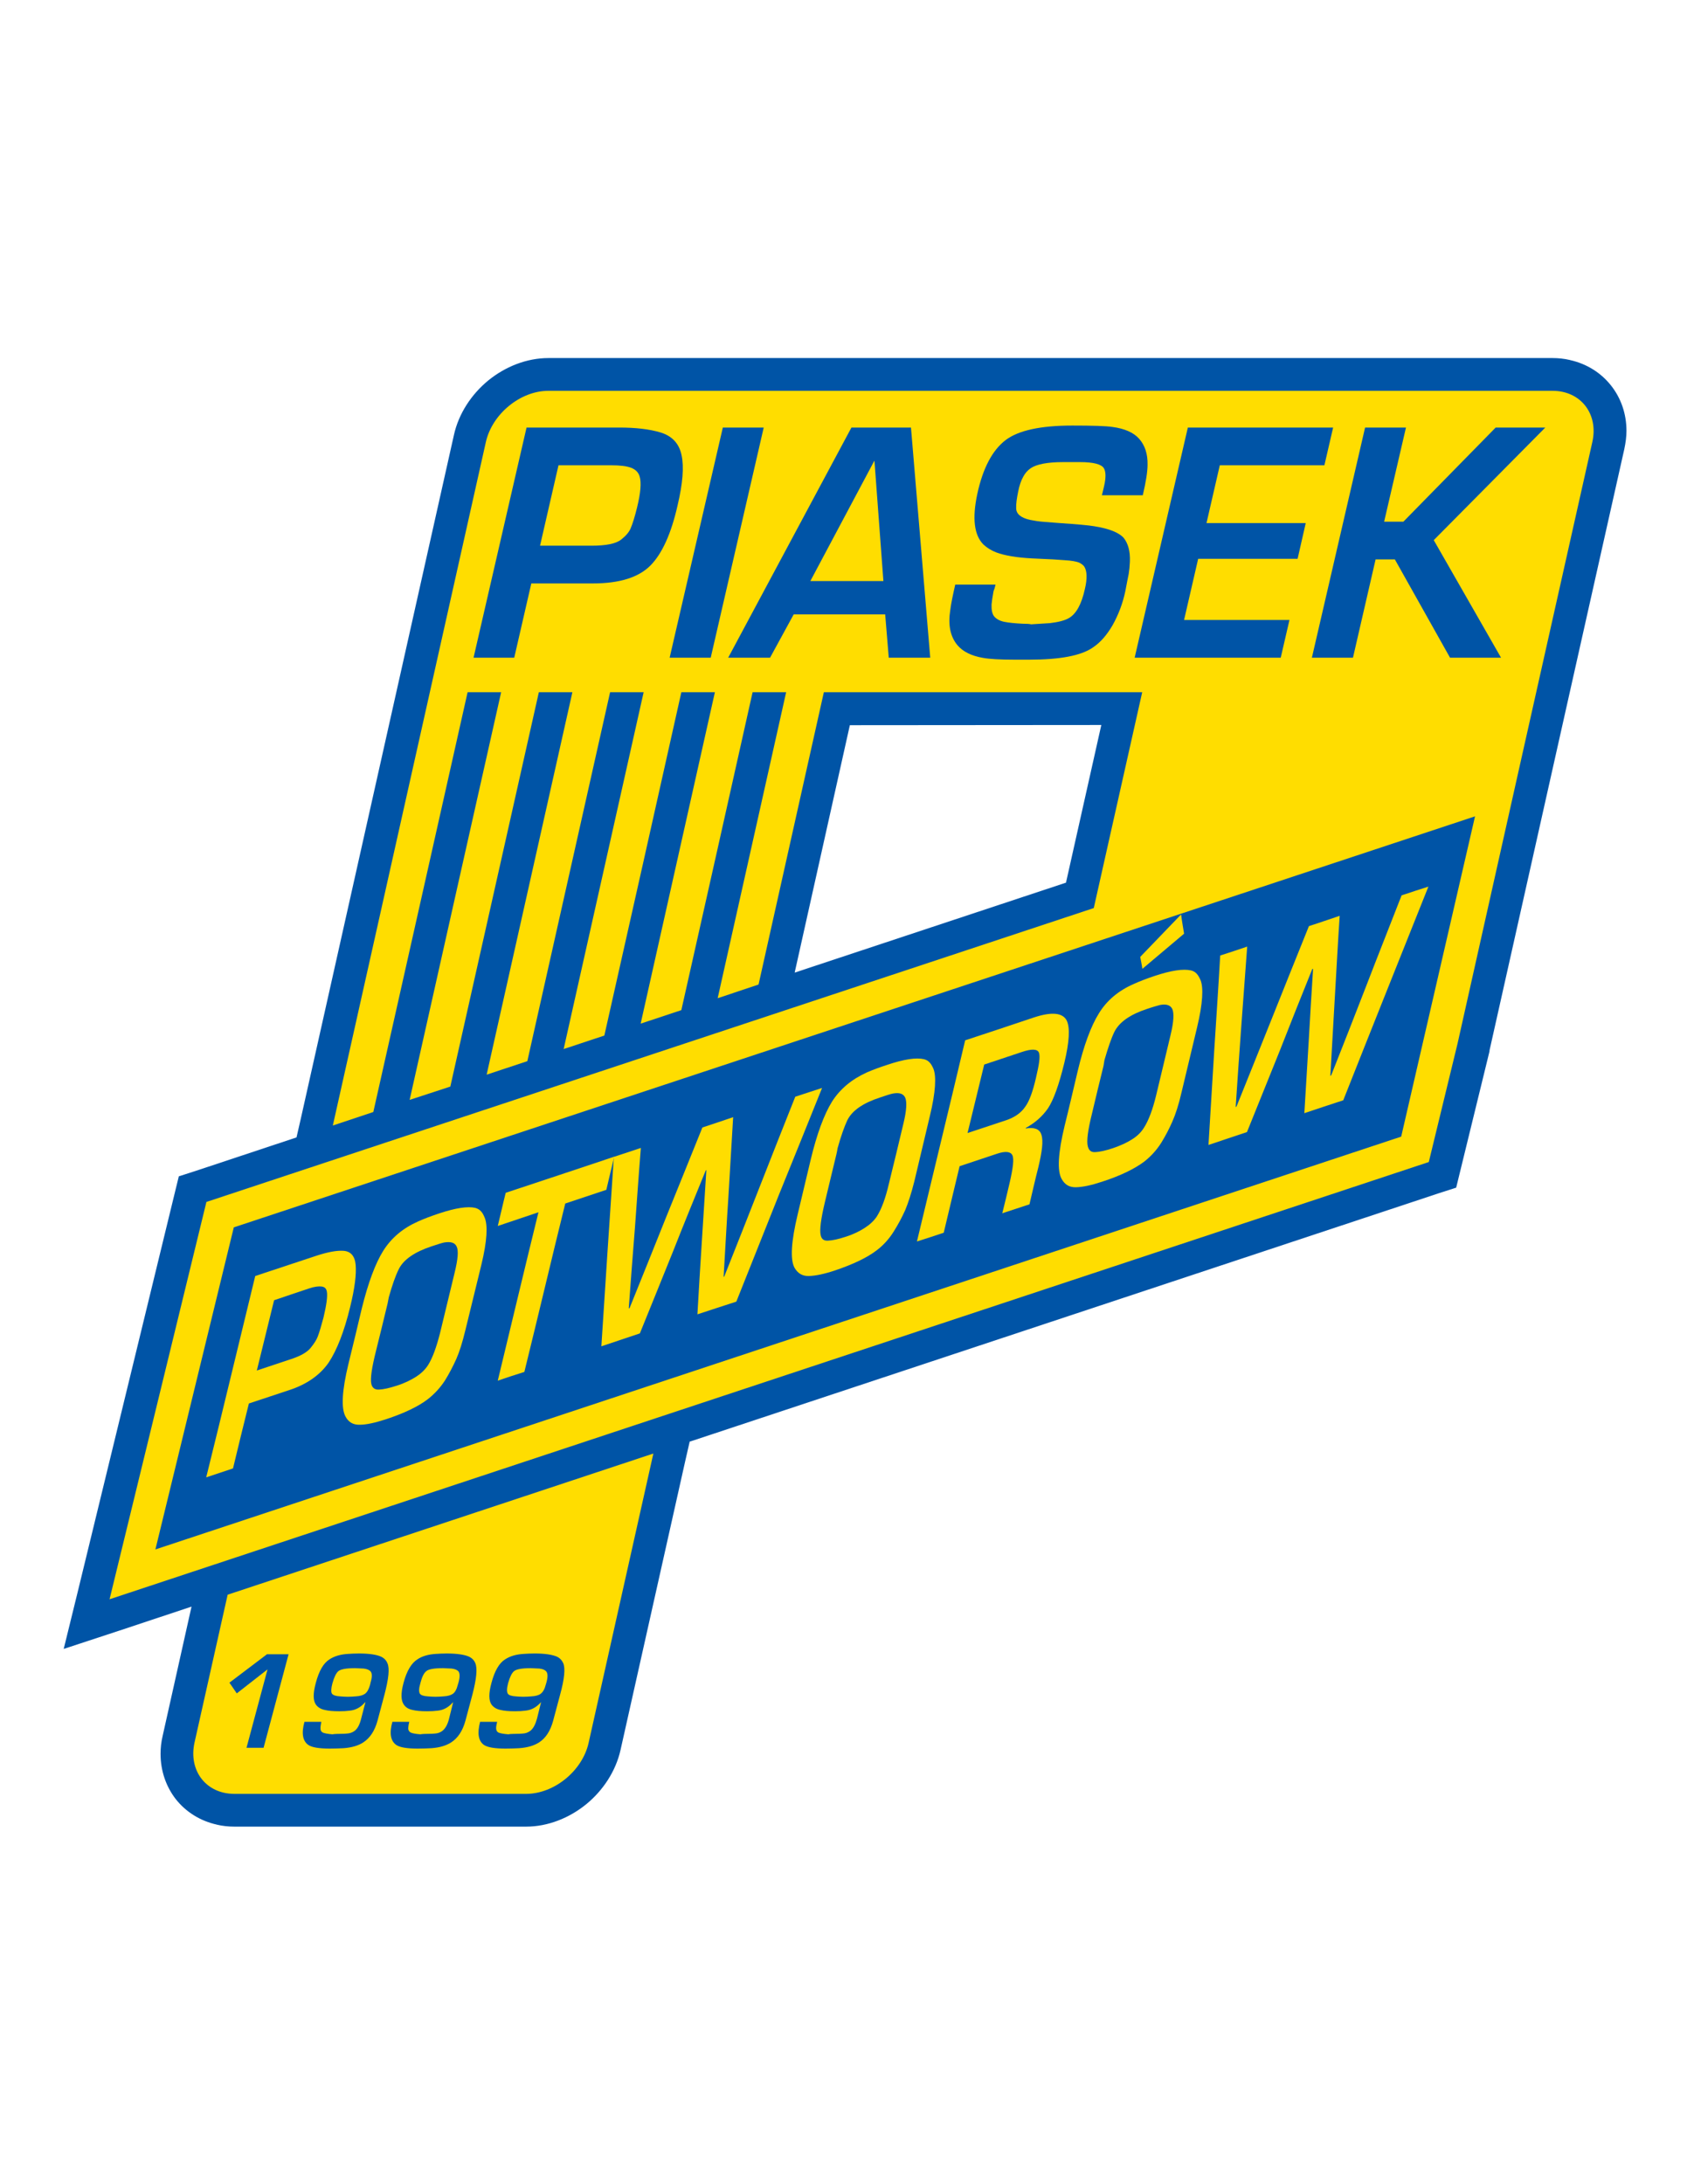 <?xml version="1.0" encoding="iso-8859-1"?>
<!-- Generator: Adobe Illustrator 24.0.1, SVG Export Plug-In . SVG Version: 6.00 Build 0)  -->
<svg version="1.1" id="Layer_1" xmlns="http://www.w3.org/2000/svg" xmlns:xlink="http://www.w3.org/1999/xlink" x="0px" y="0px"
	 viewBox="0 0 612 792" style="enable-background:new 0 0 612 792;" xml:space="preserve">
<g>
	<path style="fill:#0054A6;" d="M198.936,129.832h364.32c2.088,0,4.176,0.216,6.336,0.72h-0.072
		c6.192,1.368,11.304,4.68,14.904,9.216c3.6,4.536,5.616,10.224,5.616,16.488c0,2.016-0.288,4.248-0.792,6.624l-20.952,93.384l0,0
		l-5.472,24.408L540.36,380.896v0.288l-10.512,42.984l-1.584,6.48L522,432.664L252,522.16l-1.8,0.576l-1.584,6.912l-23.472,104.76
		c-1.728,7.848-6.408,14.832-12.456,19.8c-6.192,5.04-13.968,8.136-21.816,8.136H85.032c-2.16,0-4.248-0.216-6.408-0.72h0.072
		c-6.192-1.368-11.304-4.68-14.904-9.216c-3.528-4.536-5.544-10.224-5.544-16.488c0-2.016,0.216-4.248,0.792-6.624l10.44-46.728
		l-25.992,8.64l-20.376,6.696l5.112-20.808l35.064-144.072l1.584-6.48l6.264-2.016l36.432-12.096l1.584-6.912l55.512-247.752
		c1.728-7.848,6.408-14.832,12.456-19.8C183.312,132.928,191.088,129.832,198.936,129.832L198.936,129.832z M288.288,352.672
		l98.424-32.616l12.816-57.168l-91.224,0.072L288.288,352.672z"/>
	<path style="fill:#FFDD00;" d="M237.024,527.056l-23.472,104.832c-2.232,10.224-12.528,18.576-22.68,18.576H85.032
		c-10.224,0-16.704-8.352-14.472-18.576l12.024-53.64L237.024,527.056z"/>
	<path style="fill:#FFDD00;" d="M198.936,141.712h364.32c10.152,0,16.704,8.352,14.4,18.576L551.232,278.08l0,0l-22.464,100.296
		l-10.44,42.984L240.12,513.52l0,0L85.608,564.712l0,0l-45.864,15.192L74.88,435.832l42.84-14.184l154.44-51.12l124.632-41.256
		l17.568-78.264H298.872l-23.688,105.984l-14.832,4.968c8.28-37.008,16.56-73.944,24.84-110.952c-4.032,0-8.064,0-12.168,0
		c-8.568,38.448-17.208,76.824-25.848,115.272l-14.76,4.896c9-40.032,17.928-80.136,26.928-120.168c-4.032,0-8.136,0-12.168,0
		c-9.288,41.544-18.576,83.016-27.936,124.488l-14.76,4.896c9.648-43.128,19.368-86.256,29.016-129.384c-4.032,0-8.136,0-12.168,0
		c-10.008,44.568-20.016,89.208-30.024,133.776l-14.76,4.896c10.368-46.224,20.736-92.448,31.104-138.672c-4.104,0-8.136,0-12.168,0
		c-10.728,47.664-21.384,95.328-32.112,142.992l-14.76,4.824c11.016-49.176,22.104-98.496,33.192-147.816c-4.104,0-8.136,0-12.168,0
		c-11.376,50.76-22.824,101.52-34.2,152.208l-14.688,4.896l55.512-247.824C178.56,150.064,188.784,141.712,198.936,141.712z"/>
	<polygon style="fill:#0054A6;" points="535.104,296.008 84.816,445.048 56.376,561.832 508.32,412.144 	"/>
	<g>
		<polygon style="fill:#0054A6;" points="544.536,238.48 526.032,238.48 506.016,202.84 499.032,202.84 490.824,238.48 
			475.92,238.48 495.216,155.032 510.048,155.032 502.128,189.16 509.112,189.16 542.592,155.032 560.592,155.032 520.128,195.856 
					"/>
		<polygon style="fill:#0054A6;" points="464.616,238.48 411.624,238.48 430.92,155.032 483.624,155.032 480.456,168.712 
			442.512,168.712 437.688,189.664 473.688,189.664 470.736,202.624 434.664,202.624 429.552,224.8 467.784,224.8 		"/>
		<path style="fill:#0054A6;" d="M408.24,214.36c-0.936,4.464-2.52,8.568-4.608,12.312c-2.088,3.6-4.464,6.336-7.2,8.136
			c-4.248,2.952-11.952,4.392-22.968,4.392h-5.544c-5.112,0-8.928-0.216-11.304-0.648c-4.248-0.72-7.344-2.304-9.288-4.608
			c-2.592-3.096-3.456-7.344-2.592-12.744c0.288-2.376,0.936-5.4,1.8-9.216h14.616c-0.216,1.008-0.432,1.728-0.72,2.376
			c-0.432,2.304-0.648,3.96-0.72,4.824c-0.072,1.944,0.216,3.384,0.936,4.32c0.792,0.936,1.944,1.584,3.528,1.944
			c1.728,0.36,4.032,0.576,6.768,0.72c1.584,0,2.664,0.072,3.096,0.216c3.672-0.216,5.904-0.36,6.84-0.432
			c3.024-0.36,5.328-0.936,6.84-1.8c2.664-1.512,4.608-4.968,5.832-10.512c0.936-3.888,0.792-6.624-0.216-8.208
			c-0.36-0.504-0.936-0.936-1.728-1.368c-1.152-0.504-2.952-0.792-5.4-0.936c-0.864-0.072-2.304-0.144-4.176-0.288l-7.632-0.36
			c-5.544-0.288-9.864-1.008-12.96-2.16c-1.872-0.72-3.456-1.728-4.68-2.88c-3.384-3.384-4.104-9.504-2.232-18.288
			c2.016-9.36,5.472-15.912,10.296-19.584c4.68-3.528,12.744-5.256,24.192-5.256c7.344,0,12.168,0.144,14.544,0.504
			c4.392,0.576,7.704,2.016,9.72,4.32c2.088,2.376,3.096,5.472,3.024,9.36c0,2.52-0.576,6.192-1.728,11.088h-14.832l0.792-3.312
			c0.72-3.096,0.648-5.256-0.072-6.48c-0.864-1.44-3.744-2.232-8.712-2.232h-6.048c-5.76,0-9.72,0.792-11.808,2.232
			c-1.152,0.792-2.016,1.8-2.664,3.024c-0.792,1.368-1.44,3.24-1.872,5.472c-0.504,2.52-0.792,4.464-0.72,5.976
			c0,2.088,1.728,3.528,5.04,4.248c1.44,0.288,3.096,0.576,5.04,0.72l5.616,0.432c6.336,0.432,10.512,0.792,12.6,1.152
			c5.472,0.864,9,2.304,10.728,4.248c1.584,2.016,2.376,4.824,2.232,8.568c-0.072,1.728-0.216,3.168-0.432,4.464
			C409.248,209.176,408.816,211.264,408.24,214.36z"/>
		<path style="fill:#0054A6;" d="M320.472,210.688l-3.24-43.56h-0.072l-23.184,43.56H320.472L320.472,210.688z M337.464,238.48
			h-15.048l-1.296-15.696h-33.192l-8.568,15.696h-15.192l44.712-83.448h21.6L337.464,238.48z"/>
		<polygon style="fill:#0054A6;" points="257.832,238.48 242.928,238.48 262.224,155.032 277.056,155.032 		"/>
		<path style="fill:#0054A6;" d="M231.12,183.976c1.296-5.256,1.584-9,0.936-11.16c-0.432-1.512-1.44-2.52-3.024-3.168
			c-1.656-0.648-4.104-0.936-7.416-0.936h-19.008l-6.696,29.16h18.648c5.328,0,8.928-0.72,10.8-2.232
			c1.728-1.368,2.808-2.664,3.384-3.96C229.536,189.808,230.328,187.216,231.12,183.976L231.12,183.976z M245.808,183.256
			c-2.304,10.224-5.616,17.496-9.792,21.744c-4.32,4.392-11.304,6.552-20.88,6.552h-22.392l-6.192,26.928h-14.76l19.224-83.448
			h33.624c5.976,0,11.016,0.576,15.048,1.8c4.176,1.296,6.696,4.032,7.56,8.208C248.184,169.288,247.68,175.336,245.808,183.256z"/>
	</g>
	<g>
		<path style="fill:#FFDD00;" d="M518.184,321.496c-5.184,12.888-10.296,25.848-15.48,38.736
			c-5.184,12.96-10.296,25.848-15.408,38.736c-4.68,1.512-9.36,3.096-14.112,4.68c0.504-8.712,1.08-17.352,1.584-26.136
			c0.504-8.712,1.008-17.424,1.584-26.208c-0.144,0.072-0.216,0.072-0.288,0.072c-4.032,9.936-7.92,19.8-11.808,29.664
			c-3.96,9.792-7.92,19.656-11.88,29.448c-4.68,1.584-9.288,3.096-13.968,4.68c0.72-11.448,1.368-22.824,2.088-34.272
			c0.72-11.448,1.512-22.896,2.16-34.416c3.312-1.08,6.48-2.088,9.792-3.24c-0.72,9.72-1.44,19.44-2.16,29.16
			c-0.72,9.72-1.368,19.368-2.016,29.016c0.072-0.072,0.144-0.072,0.288-0.144c4.32-10.8,8.784-21.744,13.104-32.616
			c4.32-10.872,8.784-21.888,13.176-32.832c3.672-1.224,7.416-2.448,11.16-3.744c-0.648,9.72-1.152,19.368-1.728,29.016
			c-0.576,9.72-1.08,19.296-1.656,29.016c0.072-0.072,0.144-0.144,0.288-0.144c4.32-10.872,8.568-21.744,12.816-32.688
			c4.176-10.872,8.496-21.672,12.744-32.616C511.704,323.584,514.944,322.504,518.184,321.496z"/>
		<path style="fill:#FFDD00;" d="M429.552,338.56c-5.04,4.248-10.08,8.496-15.12,12.744c-0.216-1.44-0.504-2.88-0.792-4.32
			c4.896-5.112,9.864-10.224,14.832-15.408C428.76,333.952,429.192,336.256,429.552,338.56z"/>
		<path style="fill:#FFDD00;" d="M419.4,397.24c1.728-7.272,3.528-14.616,5.256-21.96c1.152-4.752,1.296-7.848,0.648-9.36
			c-0.648-1.44-2.16-1.944-4.464-1.512c-0.792,0.216-2.448,0.648-4.752,1.44c-6.12,2.016-10.008,4.752-11.808,8.28
			c-1.152,2.376-2.304,5.76-3.6,10.224c-0.072,0.504-0.216,1.224-0.36,2.16c-1.44,5.76-2.808,11.52-4.176,17.28
			c-1.512,6.048-2.016,10.08-1.512,11.88c0.36,1.44,1.152,2.16,2.592,2.088c1.8-0.072,3.96-0.576,6.552-1.44
			c2.736-0.936,5.112-2.016,6.984-3.24c1.728-1.08,3.168-2.448,4.248-4.176C416.736,406.168,418.176,402.28,419.4,397.24
			L419.4,397.24z M428.616,396.16c-1.008,4.392-2.16,7.92-3.312,10.512c-1.152,2.664-2.52,5.256-4.032,7.704
			c-1.728,2.736-3.816,4.968-6.192,6.84c-3.456,2.592-8.568,5.112-15.264,7.272c-3.888,1.296-6.984,1.944-9.432,2.016
			c-2.448,0.072-4.104-0.936-5.256-3.024c-1.656-2.952-1.296-9.36,1.08-19.224c1.656-6.624,3.168-13.248,4.752-19.872
			c2.232-9.36,4.824-16.344,7.704-20.952c2.88-4.68,7.056-8.208,12.672-10.656c2.232-1.008,4.68-1.944,7.488-2.88
			c6.048-2.016,10.44-2.664,13.248-2.016c1.8,0.432,2.664,1.728,3.456,3.528c1.08,2.664,0.864,8.352-1.296,17.28
			C432.36,380.464,430.488,388.384,428.616,396.16z"/>
		<path style="fill:#FFDD00;" d="M375.84,390.76c1.08-4.608,1.584-7.56,1.08-9c-0.504-1.44-2.664-1.512-6.264-0.288
			c-4.536,1.512-9.072,3.024-13.608,4.536c-2.016,8.352-4.032,16.56-6.048,24.84c4.608-1.512,9.288-3.096,13.896-4.608
			c3.024-1.008,5.472-2.592,7.056-4.968C373.392,399.328,374.688,395.8,375.84,390.76L375.84,390.76z M386.136,385.288
			c-1.944,8.064-3.96,13.608-5.975,16.632c-2.016,2.88-4.608,5.184-7.992,7.056c-0.072,0.072-0.072,0.144-0.072,0.216
			c2.88-0.504,5.039,0.072,5.688,2.232c0.792,2.304,0.216,6.264-1.08,11.736c-1.152,4.464-2.16,9-3.24,13.536
			c-3.312,1.08-6.552,2.16-9.864,3.24c0.936-3.672,1.8-7.344,2.664-11.016c1.224-5.328,1.656-8.64,1.008-10.008
			c-0.648-1.368-2.52-1.584-5.544-0.576c-4.536,1.512-9.072,3.024-13.608,4.536c-1.872,7.992-3.888,16.056-5.76,24.12
			c-3.24,1.08-6.48,2.16-9.72,3.168c2.952-12.168,5.832-24.336,8.784-36.504c2.952-12.168,5.832-24.264,8.712-36.432
			c8.28-2.736,16.632-5.472,24.912-8.28c6.552-2.16,10.512-1.728,11.952,1.152C388.224,372.688,387.936,377.8,386.136,385.288z"/>
		<path style="fill:#FFDD00;" d="M322.416,429.424c1.8-7.344,3.6-14.688,5.328-22.032c1.152-4.752,1.296-7.848,0.648-9.36
			c-0.648-1.44-2.088-1.944-4.464-1.512c-0.792,0.144-2.376,0.648-4.68,1.44c-6.192,2.016-10.152,4.752-11.88,8.28
			c-1.08,2.304-2.304,5.76-3.528,10.152c-0.072,0.576-0.216,1.296-0.432,2.232c-1.368,5.76-2.808,11.52-4.176,17.352
			c-1.44,6.048-1.944,10.008-1.512,11.88c0.288,1.44,1.152,2.088,2.592,2.016c1.728-0.072,3.96-0.576,6.552-1.44
			c2.736-0.864,5.04-2.016,6.912-3.24c1.656-1.08,3.168-2.376,4.32-4.104C319.824,438.352,321.264,434.392,322.416,429.424
			L322.416,429.424z M331.704,428.344c-1.08,4.32-2.232,7.848-3.312,10.44c-1.224,2.736-2.592,5.256-4.176,7.776
			c-1.656,2.664-3.744,4.968-6.12,6.768c-3.456,2.664-8.568,5.112-15.192,7.344c-3.888,1.296-7.056,1.944-9.432,2.016
			c-2.448,0.072-4.104-1.008-5.256-3.024c-1.584-2.952-1.224-9.36,1.152-19.296c1.584-6.624,3.168-13.32,4.752-19.944
			c2.232-9.288,4.824-16.272,7.704-20.952c2.88-4.536,7.056-8.064,12.6-10.584c2.304-1.008,4.68-1.872,7.56-2.808
			c5.976-2.016,10.44-2.664,13.176-2.016c1.8,0.432,2.664,1.656,3.456,3.456c1.08,2.664,0.864,8.352-1.296,17.208
			C335.448,412.576,333.576,420.424,331.704,428.344z"/>
		<path style="fill:#FFDD00;" d="M298.224,394.504c-5.184,12.888-10.368,25.776-15.624,38.664
			c-5.184,12.96-10.296,25.848-15.48,38.808c-4.752,1.512-9.432,3.096-14.112,4.608c0.504-8.64,1.008-17.424,1.584-26.136
			c0.576-8.712,1.08-17.352,1.656-26.136c-0.072,0-0.216,0.072-0.216,0.072c-4.032,9.864-8.064,19.728-11.952,29.592
			c-3.96,9.864-7.992,19.728-11.952,29.52c-4.68,1.584-9.288,3.096-13.968,4.68c0.72-11.448,1.512-22.896,2.232-34.344
			c0.792-11.448,1.512-22.896,2.304-34.344c3.24-1.08,6.48-2.16,9.792-3.24c-0.792,9.72-1.44,19.368-2.16,29.088
			c-0.792,9.72-1.512,19.368-2.232,29.088c0.072-0.072,0.216-0.072,0.288-0.072c4.392-10.944,8.856-21.888,13.176-32.76
			c4.392-10.872,8.856-21.816,13.248-32.76c3.672-1.224,7.416-2.448,11.16-3.744c-0.576,9.72-1.152,19.296-1.728,29.016
			c-0.648,9.648-1.152,19.224-1.728,28.872c0.072,0,0.144,0,0.216-0.072c4.32-10.872,8.64-21.744,12.888-32.616
			c4.248-10.872,8.568-21.744,12.888-32.616C291.672,396.592,294.984,395.584,298.224,394.504z"/>
		<path style="fill:#FFDD00;" d="M219.96,431.44c-4.968,1.656-9.936,3.312-14.904,4.968c-2.52,10.152-4.968,20.376-7.416,30.528
			c-2.448,10.152-4.896,20.304-7.416,30.528c-3.24,1.008-6.48,2.088-9.648,3.168c2.448-10.152,4.896-20.376,7.344-30.528
			c2.448-10.152,4.896-20.304,7.416-30.528c-4.896,1.656-9.864,3.312-14.76,4.968c1.008-4.032,1.872-8.064,2.88-12.024
			c13.104-4.32,26.208-8.712,39.384-13.104C221.832,423.448,220.896,427.48,219.96,431.44z"/>
		<path style="fill:#FFDD00;" d="M159.624,483.424c1.728-7.344,3.6-14.688,5.328-22.032c1.152-4.752,1.44-7.848,0.72-9.36
			c-0.648-1.44-2.088-1.872-4.464-1.512c-0.792,0.144-2.376,0.648-4.752,1.44c-6.048,2.016-10.08,4.752-11.808,8.28
			c-1.152,2.304-2.376,5.76-3.6,10.152c-0.144,0.576-0.216,1.296-0.432,2.232c-1.368,5.76-2.808,11.52-4.248,17.352
			c-1.512,6.048-2.088,10.008-1.656,11.88c0.36,1.44,1.296,2.088,2.736,2.016c1.728-0.072,3.888-0.576,6.552-1.44
			c2.736-0.864,5.04-2.016,6.984-3.24c1.656-1.08,3.096-2.376,4.248-4.104C156.96,492.352,158.328,488.464,159.624,483.424
			L159.624,483.424z M168.84,482.272c-1.08,4.464-2.16,7.92-3.312,10.512c-1.224,2.736-2.592,5.328-4.104,7.776
			c-1.728,2.664-3.816,4.896-6.192,6.768c-3.456,2.664-8.568,5.112-15.336,7.344c-3.816,1.224-6.984,1.944-9.36,1.944
			c-2.448,0.072-4.104-0.936-5.184-2.952c-1.656-3.024-1.296-9.432,1.08-19.224c1.656-6.696,3.24-13.32,4.824-20.016
			c2.304-9.288,4.896-16.272,7.776-20.88c2.952-4.68,7.128-8.208,12.672-10.656c2.232-1.008,4.752-1.944,7.56-2.88
			c6.048-2.016,10.44-2.664,13.176-2.016c1.8,0.504,2.664,1.728,3.384,3.528c1.152,2.736,0.936,8.352-1.224,17.208
			C172.656,466.576,170.784,474.424,168.84,482.272z"/>
		<path style="fill:#FFDD00;" d="M117.36,477.736c1.08-4.536,1.512-7.704,1.224-9.36c-0.216-1.152-0.792-1.728-1.872-1.872
			c-1.008-0.144-2.592,0-4.68,0.72c-4.248,1.44-8.424,2.808-12.6,4.248c-2.088,8.424-4.176,16.992-6.264,25.488
			c4.104-1.368,8.208-2.736,12.312-4.104c3.528-1.152,5.976-2.52,7.272-4.176c1.224-1.512,2.088-2.88,2.52-4.032
			C115.92,482.92,116.568,480.688,117.36,477.736L117.36,477.736z M127.008,473.992c-2.16,8.928-4.824,15.624-7.776,20.088
			c-3.096,4.464-7.848,7.848-14.184,9.936c-4.896,1.656-9.864,3.24-14.76,4.896c-1.944,7.848-3.888,15.696-5.76,23.544
			c-3.24,1.08-6.48,2.16-9.72,3.24c3.024-12.168,5.976-24.336,8.928-36.504c2.952-12.168,5.904-24.336,8.856-36.504
			c7.344-2.448,14.76-4.896,22.176-7.344c3.96-1.296,7.2-1.944,9.72-1.8c2.736,0.144,4.248,1.872,4.536,5.112
			C129.312,461.968,128.736,467.008,127.008,473.992z"/>
	</g>
	<g>
		<path style="fill:#0054A6;" d="M197.928,611.08l0.36-1.224c0.504-1.944,0.432-3.24-0.216-3.888
			c-0.504-0.504-1.224-0.792-2.376-0.936c-0.432,0-0.936-0.072-1.512-0.072c-0.36,0-0.936-0.072-1.656-0.072
			c-3.168,0-5.184,0.36-6.048,1.08c-0.792,0.648-1.512,2.088-2.16,4.392c-0.504,1.944-0.504,3.168-0.072,3.816
			c0.36,0.504,1.368,0.864,2.88,0.936c0.792,0.072,1.728,0.144,2.736,0.144c1.08,0,2.016-0.072,2.88-0.144
			c1.584-0.072,2.736-0.432,3.384-0.936C196.92,613.6,197.568,612.52,197.928,611.08L197.928,611.08z M200.664,623.968
			c-1.008,3.672-2.664,6.264-5.112,7.848c-1.8,1.152-4.176,1.872-7.2,2.088c-1.368,0.072-3.024,0.144-4.968,0.144
			c-3.888,0-6.408-0.432-7.776-1.296c-2.088-1.44-2.52-4.248-1.44-8.424h6.192c-0.288,1.152-0.432,2.016-0.36,2.592
			c0.072,0.576,0.288,1.008,0.792,1.296c0.648,0.288,1.8,0.504,3.6,0.648c0.36-0.072,0.936-0.144,1.584-0.144
			c2.016,0,3.456-0.072,4.392-0.216c0.792-0.144,1.512-0.504,2.16-1.008c1.008-0.864,1.728-2.304,2.304-4.392l1.44-5.832H196.2
			c-1.512,1.728-3.384,2.808-5.616,3.024c-1.008,0.144-2.304,0.216-3.744,0.216c-2.232,0-4.032-0.144-5.4-0.504
			c-1.368-0.288-2.376-0.936-3.096-1.872c-1.08-1.512-1.08-4.104-0.072-7.848c1.152-4.392,2.808-7.272,5.04-8.64
			c1.8-1.152,4.032-1.8,6.768-1.944c1.08-0.072,2.376-0.144,3.888-0.144c3.744,0,6.408,0.432,8.064,1.152
			c1.08,0.504,1.8,1.296,2.304,2.376c0.792,1.872,0.432,5.688-1.152,11.448L200.664,623.968z"/>
		<path style="fill:#0054A6;" d="M166.032,611.08l0.36-1.224c0.504-1.944,0.432-3.24-0.144-3.888
			c-0.504-0.504-1.296-0.792-2.376-0.936c-0.432,0-0.936-0.072-1.512-0.072c-0.432,0-0.936-0.072-1.656-0.072
			c-3.24,0-5.256,0.36-6.048,1.08c-0.864,0.648-1.584,2.088-2.16,4.392c-0.576,1.944-0.576,3.168-0.144,3.816
			c0.36,0.504,1.368,0.864,2.88,0.936c0.864,0.072,1.728,0.144,2.736,0.144c1.08,0,2.088-0.072,2.952-0.144
			c1.512-0.072,2.664-0.432,3.384-0.936C165.096,613.6,165.672,612.52,166.032,611.08L166.032,611.08z M168.84,623.968
			c-1.008,3.672-2.736,6.264-5.184,7.848c-1.8,1.152-4.176,1.872-7.128,2.088c-1.44,0.072-3.096,0.144-5.04,0.144
			c-3.816,0-6.408-0.432-7.704-1.296c-2.088-1.44-2.592-4.248-1.44-8.424h6.12c-0.288,1.152-0.36,2.016-0.36,2.592
			c0.072,0.576,0.36,1.008,0.864,1.296c0.576,0.288,1.728,0.504,3.528,0.648c0.432-0.072,0.936-0.144,1.584-0.144
			c2.016,0,3.528-0.072,4.392-0.216c0.792-0.144,1.584-0.504,2.16-1.008c1.008-0.864,1.8-2.304,2.304-4.392l1.44-5.832h-0.072
			c-1.512,1.728-3.312,2.808-5.544,3.024c-1.08,0.144-2.304,0.216-3.816,0.216c-2.232,0-4.032-0.144-5.4-0.504
			c-1.368-0.288-2.376-0.936-3.024-1.872c-1.08-1.512-1.152-4.104-0.144-7.848c1.152-4.392,2.88-7.272,5.112-8.64
			c1.728-1.152,4.032-1.8,6.696-1.944c1.152-0.072,2.448-0.144,3.888-0.144c3.744,0,6.48,0.432,8.064,1.152
			c1.08,0.504,1.872,1.296,2.304,2.376c0.792,1.872,0.432,5.688-1.08,11.448L168.84,623.968z"/>
		<path style="fill:#0054A6;" d="M134.208,611.08l0.288-1.224c0.576-1.944,0.504-3.24-0.144-3.888
			c-0.504-0.504-1.296-0.792-2.376-0.936c-0.432,0-0.936-0.072-1.512-0.072c-0.36,0-0.936-0.072-1.656-0.072
			c-3.168,0-5.184,0.36-6.048,1.08c-0.792,0.648-1.512,2.088-2.16,4.392c-0.504,1.944-0.576,3.168-0.144,3.816
			c0.432,0.504,1.368,0.864,2.952,0.936c0.792,0.072,1.728,0.144,2.736,0.144c1.08,0,2.016-0.072,2.88-0.144
			c1.584-0.072,2.664-0.432,3.384-0.936C133.2,613.6,133.776,612.52,134.208,611.08L134.208,611.08z M136.944,623.968
			c-1.008,3.672-2.736,6.264-5.184,7.848c-1.728,1.152-4.176,1.872-7.128,2.088c-1.368,0.072-3.096,0.144-4.968,0.144
			c-3.888,0-6.48-0.432-7.776-1.296c-2.088-1.44-2.592-4.248-1.44-8.424h6.12c-0.216,1.152-0.36,2.016-0.288,2.592
			c0,0.576,0.288,1.008,0.792,1.296c0.576,0.288,1.8,0.504,3.528,0.648c0.432-0.072,0.936-0.144,1.656-0.144
			c2.016,0,3.456-0.072,4.32-0.216c0.864-0.144,1.584-0.504,2.232-1.008c1.008-0.864,1.728-2.304,2.232-4.392l1.512-5.832h-0.144
			c-1.44,1.728-3.312,2.808-5.544,3.024c-1.008,0.144-2.304,0.216-3.816,0.216c-2.16,0-3.96-0.144-5.328-0.504
			c-1.368-0.288-2.376-0.936-3.096-1.872c-1.08-1.512-1.08-4.104-0.072-7.848c1.152-4.392,2.808-7.272,5.04-8.64
			c1.8-1.152,4.032-1.8,6.768-1.944c1.08-0.072,2.376-0.144,3.888-0.144c3.744,0,6.408,0.432,7.992,1.152
			c1.08,0.504,1.872,1.296,2.304,2.376c0.864,1.872,0.432,5.688-1.08,11.448L136.944,623.968z"/>
		<polygon style="fill:#0054A6;" points="95.616,633.76 89.424,633.76 97.056,605.32 85.896,614.032 83.232,610.144 96.84,599.848 
			104.688,599.848 		"/>
	</g>
</g>
</svg>
